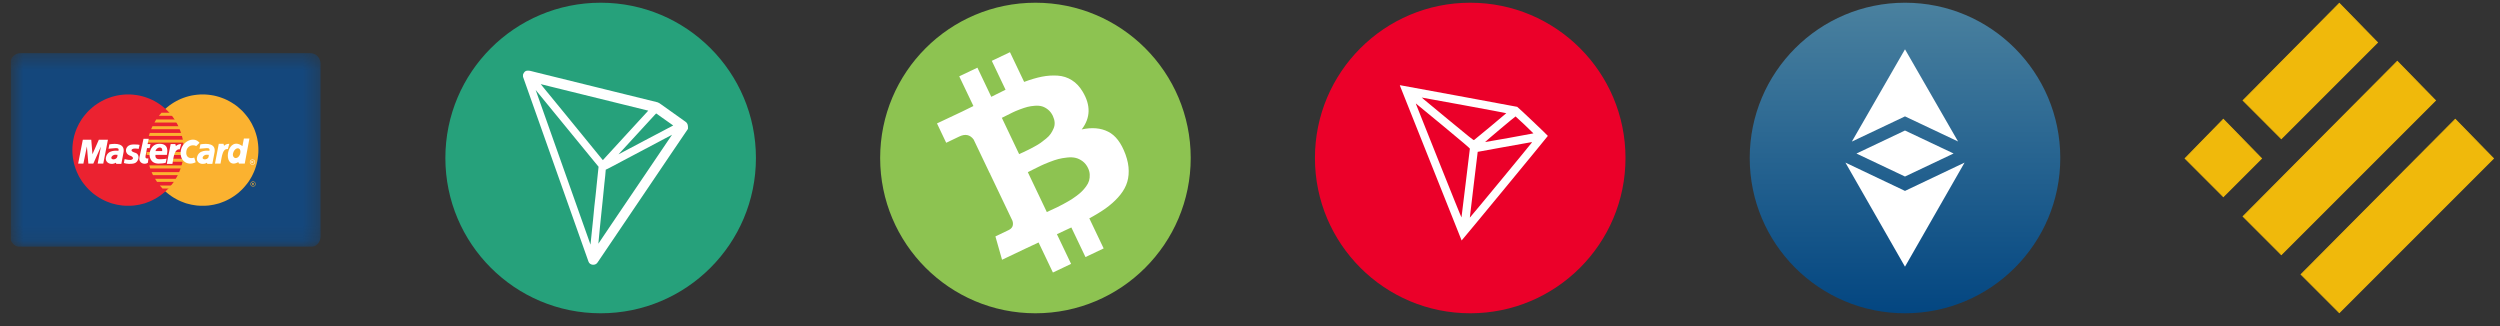 <svg width="161" height="21" viewBox="0 0 161 21" fill="none" xmlns="http://www.w3.org/2000/svg">
<rect x="0" y="0" width="161" height="21" fill="#333333" stroke="none"/>
<g clip-path="url(#clip0_0_1)">
<mask id="mask0_0_1" style="mask-type:luminance" maskUnits="userSpaceOnUse" x="0" y="3" width="21" height="13">
<path d="M20.683 3.4H0.683V15.893H20.683V3.4Z" fill="white"/>
</mask>
<g mask="url(#mask0_0_1)">
<path fill-rule="evenodd" clip-rule="evenodd" d="M20.643 15.245C20.643 15.613 20.343 15.914 19.975 15.914H1.327C0.96 15.914 0.659 15.613 0.659 15.245V4.089C0.659 3.721 0.96 3.42 1.327 3.42H19.975C20.343 3.42 20.643 3.721 20.643 4.089L20.643 15.245Z" fill="#14477C"/>
<path fill-rule="evenodd" clip-rule="evenodd" d="M13.048 13.251L13.232 13.248L13.416 13.236L13.596 13.21L13.773 13.18L13.946 13.138L14.118 13.094L14.283 13.033L14.449 12.97L14.606 12.898L14.76 12.819L14.91 12.733L15.057 12.639L15.2 12.538L15.335 12.433L15.462 12.32L15.59 12.2L15.706 12.076L15.819 11.944L15.928 11.809L16.029 11.67L16.119 11.524L16.209 11.374L16.284 11.22L16.36 11.058L16.423 10.897L16.48 10.728L16.529 10.559L16.57 10.386L16.6 10.206L16.622 10.029L16.637 9.845L16.641 9.661L16.637 9.477L16.622 9.293L16.6 9.117L16.57 8.94L16.529 8.767L16.48 8.599L16.423 8.43L16.36 8.268L16.284 8.11L16.209 7.956L16.119 7.806L16.029 7.66L15.928 7.521L15.819 7.386L15.706 7.254L15.59 7.13L15.462 7.014L15.335 6.901L15.2 6.793L15.057 6.695L14.91 6.601L14.76 6.515L14.606 6.436L14.449 6.364L14.283 6.301L14.118 6.244L13.946 6.195L13.773 6.154L13.596 6.124L13.416 6.101L13.232 6.086L13.048 6.083L12.864 6.086L12.684 6.101L12.504 6.124L12.328 6.154L12.155 6.195L11.982 6.244L11.817 6.301L11.655 6.364L11.498 6.436L11.344 6.515L11.194 6.601L11.047 6.695L10.908 6.793L10.773 6.901L10.642 7.014L10.518 7.13L10.398 7.254L10.289 7.386L10.18 7.521L10.082 7.66L9.988 7.806L9.902 7.956L9.823 8.11L9.752 8.268L9.688 8.43L9.632 8.599L9.583 8.767L9.541 8.94L9.512 9.117L9.489 9.293L9.474 9.477L9.47 9.661L9.474 9.845L9.489 10.029L9.512 10.206L9.541 10.386L9.583 10.559L9.632 10.728L9.688 10.897L9.752 11.058L9.823 11.22L9.902 11.374L9.988 11.524L10.082 11.67L10.18 11.809L10.289 11.944L10.398 12.076L10.518 12.2L10.642 12.32L10.773 12.433L10.908 12.538L11.047 12.639L11.194 12.733L11.344 12.819L11.498 12.898L11.655 12.97L11.817 13.033L11.982 13.094L12.155 13.138L12.328 13.18L12.504 13.21L12.684 13.236L12.864 13.248L13.048 13.251Z" fill="#FBB230"/>
<path fill-rule="evenodd" clip-rule="evenodd" d="M8.254 13.251L8.438 13.248L8.618 13.236L8.798 13.21L8.975 13.18L9.147 13.138L9.32 13.094L9.485 13.033L9.647 12.97L9.804 12.898L9.958 12.819L10.108 12.733L10.255 12.639L10.394 12.538L10.529 12.433L10.661 12.32L10.784 12.2L10.904 12.076L11.013 11.944L11.122 11.809L11.22 11.67L11.314 11.524L11.4 11.374L11.479 11.22L11.55 11.058L11.614 10.897L11.67 10.728L11.719 10.559L11.761 10.386L11.79 10.206L11.813 10.029L11.828 9.845L11.832 9.661L11.828 9.477L11.813 9.293L11.79 9.117L11.761 8.94L11.719 8.767L11.67 8.599L11.614 8.43L11.55 8.268L11.479 8.11L11.4 7.956L11.314 7.806L11.22 7.66L11.122 7.521L11.013 7.386L10.904 7.254L10.784 7.13L10.661 7.014L10.529 6.901L10.394 6.793L10.255 6.695L10.108 6.601L9.958 6.515L9.804 6.436L9.647 6.364L9.485 6.301L9.32 6.244L9.147 6.195L8.975 6.154L8.798 6.124L8.618 6.101L8.438 6.086L8.254 6.083L8.07 6.086L7.886 6.101L7.706 6.124L7.529 6.154L7.357 6.195L7.184 6.244L7.019 6.301L6.853 6.364L6.696 6.436L6.542 6.515L6.392 6.601L6.246 6.695L6.103 6.793L5.967 6.901L5.84 7.014L5.712 7.13L5.596 7.254L5.483 7.386L5.374 7.521L5.273 7.66L5.183 7.806L5.093 7.956L5.018 8.11L4.943 8.268L4.879 8.43L4.823 8.599L4.773 8.767L4.736 8.94L4.702 9.117L4.68 9.293L4.665 9.477L4.661 9.661L4.665 9.845L4.68 10.029L4.702 10.206L4.736 10.386L4.773 10.559L4.823 10.728L4.879 10.897L4.943 11.058L5.018 11.22L5.093 11.374L5.183 11.524L5.273 11.67L5.374 11.809L5.483 11.944L5.596 12.076L5.712 12.2L5.84 12.32L5.967 12.433L6.103 12.538L6.246 12.639L6.392 12.733L6.542 12.819L6.696 12.898L6.853 12.97L7.019 13.033L7.184 13.094L7.357 13.138L7.529 13.18L7.706 13.21L7.886 13.236L8.07 13.248L8.254 13.251Z" fill="#EB2230"/>
<path fill-rule="evenodd" clip-rule="evenodd" d="M10.232 7.457H12.136V7.262H10.398L10.232 7.457Z" fill="#FBB230"/>
<path fill-rule="evenodd" clip-rule="evenodd" d="M9.948 7.889H12.137V7.693H10.06L9.948 7.889Z" fill="#FBB230"/>
<path fill-rule="evenodd" clip-rule="evenodd" d="M9.733 8.321H12.136V8.126H9.82L9.733 8.321Z" fill="#FBB230"/>
<path fill-rule="evenodd" clip-rule="evenodd" d="M9.587 8.752H12.136V8.561H9.647L9.587 8.752Z" fill="#FBB230"/>
<path fill-rule="evenodd" clip-rule="evenodd" d="M9.673 10.848H12.143V10.653H9.613L9.673 10.848Z" fill="#FBB230"/>
<path fill-rule="evenodd" clip-rule="evenodd" d="M9.853 11.28H12.143V11.085H9.763L9.853 11.28Z" fill="#FBB230"/>
<path fill-rule="evenodd" clip-rule="evenodd" d="M10.112 11.712H12.143V11.516H9.988L10.112 11.712Z" fill="#FBB230"/>
<path fill-rule="evenodd" clip-rule="evenodd" d="M10.466 12.143H12.144V11.948H10.293L10.466 12.143Z" fill="#FBB230"/>
<path fill-rule="evenodd" clip-rule="evenodd" d="M9.5 9.185H12.136V8.993H9.538L9.5 9.185Z" fill="#FBB230"/>
<path fill-rule="evenodd" clip-rule="evenodd" d="M11.107 10.416H12.113V10.221H11.145L11.107 10.416Z" fill="#FBB230"/>
<path fill-rule="evenodd" clip-rule="evenodd" d="M11.186 9.984H12.114V9.789H11.224L11.186 9.984Z" fill="#FBB230"/>
<path fill-rule="evenodd" clip-rule="evenodd" d="M9.433 9.789H9.696V9.984H9.448L9.433 9.789Z" fill="#FBB230"/>
<path fill-rule="evenodd" clip-rule="evenodd" d="M16.296 11.681C16.39 11.681 16.465 11.76 16.465 11.85C16.465 11.944 16.39 12.019 16.296 12.019C16.202 12.019 16.127 11.944 16.127 11.85C16.127 11.76 16.202 11.681 16.296 11.681ZM16.296 11.711C16.375 11.711 16.439 11.775 16.439 11.85C16.439 11.929 16.375 11.993 16.296 11.993C16.221 11.993 16.157 11.929 16.157 11.85C16.157 11.775 16.221 11.711 16.296 11.711Z" fill="#FBB230"/>
<path d="M16.232 11.925V11.783H16.292C16.307 11.783 16.319 11.783 16.326 11.787C16.334 11.79 16.337 11.794 16.341 11.798C16.345 11.805 16.349 11.813 16.349 11.82C16.349 11.832 16.345 11.843 16.341 11.847C16.333 11.854 16.322 11.858 16.311 11.862C16.319 11.866 16.322 11.869 16.326 11.873C16.33 11.877 16.337 11.884 16.341 11.895L16.36 11.925H16.326L16.303 11.892C16.299 11.88 16.292 11.877 16.288 11.873C16.288 11.869 16.285 11.869 16.281 11.866C16.277 11.866 16.273 11.866 16.266 11.866H16.262V11.925H16.232ZM16.262 11.843H16.281C16.296 11.843 16.303 11.843 16.307 11.839C16.311 11.839 16.315 11.839 16.315 11.835C16.319 11.832 16.319 11.828 16.319 11.824C16.319 11.82 16.319 11.817 16.315 11.813C16.311 11.809 16.307 11.809 16.303 11.805C16.303 11.805 16.296 11.805 16.285 11.805H16.262V11.843H16.262Z" fill="#FBB230"/>
<path fill-rule="evenodd" clip-rule="evenodd" d="M16.258 10.27C16.352 10.27 16.427 10.345 16.427 10.439C16.427 10.533 16.352 10.608 16.258 10.608C16.164 10.608 16.089 10.533 16.089 10.439C16.089 10.345 16.164 10.27 16.258 10.27ZM16.258 10.3C16.337 10.3 16.401 10.364 16.401 10.439C16.401 10.518 16.337 10.582 16.258 10.582C16.179 10.582 16.116 10.518 16.116 10.439C16.116 10.364 16.179 10.3 16.258 10.3Z" fill="white"/>
<path d="M16.194 10.51V10.371H16.254C16.27 10.371 16.281 10.371 16.288 10.375C16.292 10.375 16.299 10.382 16.303 10.386C16.307 10.393 16.311 10.401 16.311 10.409C16.311 10.42 16.307 10.427 16.299 10.435C16.296 10.442 16.284 10.446 16.273 10.45C16.277 10.453 16.284 10.457 16.288 10.461C16.292 10.465 16.296 10.472 16.303 10.483L16.322 10.51H16.288L16.266 10.48C16.258 10.469 16.254 10.461 16.25 10.461C16.247 10.457 16.247 10.453 16.243 10.453C16.239 10.453 16.236 10.453 16.228 10.453H16.221V10.51L16.194 10.51ZM16.221 10.431H16.243C16.258 10.431 16.266 10.431 16.27 10.427C16.273 10.427 16.277 10.424 16.277 10.424C16.281 10.42 16.281 10.416 16.281 10.412C16.281 10.409 16.277 10.401 16.277 10.401C16.273 10.397 16.27 10.393 16.266 10.393C16.262 10.393 16.254 10.393 16.243 10.393H16.221L16.221 10.431Z" fill="white"/>
<path fill-rule="evenodd" clip-rule="evenodd" d="M13.845 10.536L14.089 9.26H14.393L14.43 9.391C14.487 9.335 14.58 9.26 14.768 9.26L14.674 9.598C14.592 9.598 14.464 9.582 14.359 9.83C14.28 10.018 14.243 10.33 14.201 10.536H13.845Z" fill="white"/>
<path fill-rule="evenodd" clip-rule="evenodd" d="M9.241 8.94H9.579L9.504 9.278H9.692L9.635 9.541H9.467L9.373 10.048C9.354 10.142 9.373 10.236 9.56 10.198L9.523 10.48C9.32 10.634 8.915 10.521 8.978 10.142L9.241 8.94Z" fill="white"/>
<path fill-rule="evenodd" clip-rule="evenodd" d="M10.747 9.973C10.785 9.766 10.879 9.26 10.274 9.26C9.711 9.26 9.636 9.823 9.636 9.898C9.617 9.973 9.617 10.536 10.218 10.536C10.368 10.536 10.578 10.517 10.672 10.48L10.729 10.217C10.672 10.236 10.481 10.255 10.331 10.255C10.199 10.255 9.974 10.255 10.011 9.973L10.747 9.973Z" fill="white"/>
<path fill-rule="evenodd" clip-rule="evenodd" d="M6.651 10.536L6.951 8.997H6.366L5.953 9.935L5.877 8.997H5.333L5.033 10.536H5.371L5.596 9.428L5.69 10.536H6.009L6.497 9.447L6.29 10.536H6.651Z" fill="white"/>
<path fill-rule="evenodd" clip-rule="evenodd" d="M7.045 9.297L6.988 9.579C7.082 9.579 7.308 9.541 7.42 9.541C7.533 9.541 7.683 9.522 7.627 9.71C7.533 9.71 6.913 9.616 6.819 10.161C6.767 10.521 7.195 10.653 7.458 10.48L7.495 10.555H7.814L7.946 9.86C8.085 9.233 7.48 9.222 7.045 9.297Z" fill="white"/>
<path fill-rule="evenodd" clip-rule="evenodd" d="M12.635 9.41C12.549 9.357 12.496 9.357 12.387 9.357C12.282 9.357 12.034 9.462 12.001 9.744C11.948 10.097 12.177 10.255 12.511 10.149L12.601 10.45C12.031 10.735 11.486 10.292 11.666 9.601C11.813 9.079 12.504 8.764 12.849 9.196L12.635 9.41Z" fill="white"/>
<path fill-rule="evenodd" clip-rule="evenodd" d="M15.612 9.41C14.692 8.719 14.336 10.536 15.049 10.536C15.162 10.536 15.274 10.48 15.349 10.442L15.387 10.536H15.762L16.063 8.922H15.706L15.612 9.41Z" fill="white"/>
<path fill-rule="evenodd" clip-rule="evenodd" d="M12.905 9.297L12.849 9.579C12.943 9.579 13.168 9.541 13.281 9.541C13.394 9.541 13.525 9.522 13.488 9.71C13.394 9.71 12.774 9.616 12.681 10.161C12.643 10.424 12.868 10.555 13.037 10.555C13.206 10.555 13.262 10.517 13.319 10.48L13.356 10.555H13.675L13.807 9.86C13.949 9.233 13.345 9.222 12.905 9.297Z" fill="white"/>
<path fill-rule="evenodd" clip-rule="evenodd" d="M10.011 9.729H10.443C10.492 9.387 10.082 9.455 10.011 9.729Z" fill="#EB2230"/>
<path fill-rule="evenodd" clip-rule="evenodd" d="M7.571 9.973C7.515 9.973 7.383 9.935 7.27 10.011C7.158 10.086 7.12 10.217 7.252 10.255C7.364 10.292 7.515 10.217 7.552 10.104L7.571 9.973Z" fill="#EB2230"/>
<path fill-rule="evenodd" clip-rule="evenodd" d="M15.444 9.616C15.331 9.466 15.087 9.579 15.012 9.86C14.956 10.048 15.068 10.18 15.181 10.18C15.418 10.18 15.56 9.793 15.444 9.616Z" fill="#FBB230"/>
<path fill-rule="evenodd" clip-rule="evenodd" d="M13.451 9.973C13.395 9.973 13.263 9.935 13.15 10.011C13.038 10.086 13 10.217 13.132 10.255C13.244 10.292 13.413 10.217 13.432 10.104L13.451 9.973Z" fill="#FBB230"/>
<path fill-rule="evenodd" clip-rule="evenodd" d="M10.747 10.555L10.766 10.424L10.991 9.278H11.291L11.329 9.41C11.385 9.353 11.479 9.278 11.667 9.278L11.573 9.616C11.502 9.616 11.351 9.601 11.239 9.902C11.175 10.074 11.137 10.367 11.104 10.555H10.747Z" fill="white"/>
<path fill-rule="evenodd" clip-rule="evenodd" d="M8.93 9.586H8.915H8.9L8.885 9.583L8.87 9.579H8.855L8.84 9.575C8.772 9.568 8.716 9.564 8.649 9.568C8.476 9.582 8.401 9.691 8.547 9.774C8.664 9.842 8.754 9.83 8.832 9.906C9.001 10.063 8.915 10.367 8.727 10.484L8.694 10.499L8.656 10.514L8.615 10.525L8.577 10.536C8.397 10.566 8.153 10.559 7.977 10.499L8.025 10.247C8.168 10.277 8.401 10.341 8.51 10.266C8.634 10.183 8.521 10.086 8.431 10.044L8.386 10.029L8.341 10.011C7.984 9.849 8.067 9.417 8.405 9.327C8.54 9.297 8.675 9.297 8.814 9.308H8.84C8.874 9.312 8.904 9.316 8.934 9.323H8.949L8.96 9.327H8.971L8.979 9.331H8.99L8.93 9.586Z" fill="white"/>
</g>
</g>
<g clip-path="url(#clip1_0_1)">
<path d="M38.682 20.175C44.205 20.175 48.682 15.697 48.682 10.175C48.682 4.652 44.205 0.175 38.682 0.175C33.159 0.175 28.682 4.652 28.682 10.175C28.682 15.697 33.159 20.175 38.682 20.175Z" fill="#26A17B"/>
<path d="M44.148 7.841C43.648 7.486 43.114 7.108 42.592 6.733C42.58 6.725 42.568 6.716 42.554 6.707C42.493 6.657 42.423 6.617 42.349 6.59L42.343 6.587C40.945 6.244 39.547 5.899 38.15 5.553L34.41 4.63L34.312 4.604C34.199 4.572 34.069 4.536 33.93 4.554C33.892 4.56 33.856 4.574 33.824 4.595L33.789 4.625C33.745 4.67 33.712 4.723 33.691 4.783L33.682 4.806V4.941L33.688 4.961C34.476 7.202 35.285 9.475 36.065 11.675C36.665 13.368 37.29 15.122 37.898 16.845C37.936 16.961 38.043 17.038 38.176 17.05H38.205C38.263 17.051 38.32 17.037 38.371 17.009C38.422 16.98 38.464 16.939 38.493 16.888L40.781 13.505C41.338 12.682 41.895 11.856 42.453 11.033L43.137 10.02C43.512 9.463 43.9 8.889 44.284 8.33L44.304 8.301V8.265C44.313 8.163 44.315 7.953 44.148 7.841ZM41.468 9.074C40.93 9.358 40.382 9.651 39.83 9.941L40.795 8.892C41.197 8.453 41.615 7.998 42.025 7.553L42.034 7.545C42.068 7.498 42.112 7.454 42.158 7.407C42.19 7.375 42.225 7.343 42.257 7.305C42.47 7.455 42.687 7.606 42.895 7.756C43.045 7.864 43.198 7.973 43.354 8.081C42.723 8.408 42.094 8.739 41.468 9.074ZM40.088 8.933C39.675 9.387 39.247 9.853 38.823 10.313C37.999 9.299 37.173 8.288 36.345 7.278L35.233 5.922L35.23 5.919C35.147 5.823 35.065 5.717 34.985 5.618C34.933 5.55 34.878 5.486 34.823 5.418C35.158 5.506 35.496 5.588 35.828 5.667C36.12 5.738 36.423 5.811 36.72 5.887L41.748 7.126C41.191 7.73 40.63 8.341 40.088 8.933ZM38.635 14.642C38.666 14.335 38.702 14.018 38.73 13.708C38.757 13.458 38.782 13.204 38.808 12.961C38.848 12.571 38.892 12.167 38.927 11.771L38.935 11.701C38.964 11.449 38.993 11.189 39.01 10.928C39.044 10.909 39.079 10.892 39.115 10.878C39.158 10.858 39.201 10.84 39.244 10.814C39.911 10.458 40.579 10.105 41.248 9.753C41.916 9.402 42.6 9.038 43.279 8.678C42.663 9.583 42.05 10.489 41.439 11.397C40.922 12.161 40.391 12.949 39.862 13.725C39.655 14.036 39.438 14.352 39.233 14.656C39.002 14.996 38.765 15.345 38.534 15.694C38.563 15.342 38.597 14.988 38.635 14.642ZM34.61 6.11C34.572 6.004 34.531 5.896 34.496 5.793C35.276 6.748 36.062 7.709 36.827 8.64C37.223 9.123 37.618 9.604 38.014 10.09C38.092 10.181 38.17 10.278 38.245 10.371C38.343 10.491 38.441 10.618 38.548 10.738C38.513 11.039 38.485 11.344 38.453 11.636C38.433 11.841 38.413 12.047 38.39 12.255V12.258C38.381 12.389 38.363 12.521 38.349 12.65L38.283 13.233L38.28 13.253C38.228 13.845 38.164 14.443 38.103 15.023C38.078 15.263 38.055 15.509 38.028 15.755C38.014 15.711 37.997 15.667 37.982 15.626C37.938 15.506 37.896 15.386 37.855 15.266L37.546 14.396L34.609 6.11" fill="white"/>
</g>
<g clip-path="url(#clip2_0_1)">
<path d="M66.682 20.175C72.204 20.175 76.682 15.697 76.682 10.175C76.682 4.652 72.204 0.175 66.682 0.175C61.159 0.175 56.682 4.652 56.682 10.175C56.682 15.697 61.159 20.175 66.682 20.175Z" fill="#8DC351"/>
<path d="M71.365 8.481C70.892 8.241 70.322 8.191 69.662 8.335C70.232 7.591 70.252 6.778 69.722 5.901C69.532 5.581 69.302 5.335 69.028 5.165C68.755 4.991 68.455 4.895 68.118 4.871C67.785 4.848 67.442 4.871 67.099 4.938C66.752 5.008 66.372 5.118 65.955 5.275L65.042 3.361L63.872 3.918L64.758 5.778C64.555 5.875 64.249 6.028 63.839 6.235L62.945 4.358L61.775 4.915L62.688 6.828C62.525 6.911 62.279 7.031 61.955 7.188L60.342 7.948L60.935 9.195L61.779 8.791C62.162 8.608 62.472 8.671 62.702 8.985L63.742 11.165C63.792 11.141 63.835 11.124 63.868 11.114L63.748 11.171L65.205 14.225C65.288 14.501 65.202 14.701 64.948 14.821L64.105 15.225L64.532 16.728L66.052 16.005C66.148 15.958 66.288 15.895 66.472 15.808C66.655 15.725 66.792 15.661 66.885 15.614L67.808 17.551L68.978 16.994L68.065 15.081C68.282 14.985 68.592 14.841 68.995 14.648L69.905 16.555L71.075 15.998L70.152 14.061C70.558 13.845 70.909 13.628 71.202 13.421C71.495 13.211 71.762 12.978 71.999 12.718C72.235 12.458 72.409 12.194 72.522 11.921C72.635 11.651 72.692 11.348 72.689 11.011C72.689 10.678 72.618 10.321 72.482 9.945C72.212 9.208 71.842 8.718 71.365 8.481ZM64.519 7.588C64.555 7.571 64.652 7.521 64.815 7.441C64.978 7.361 65.115 7.291 65.222 7.238C65.329 7.185 65.478 7.121 65.672 7.048C65.865 6.975 66.028 6.921 66.168 6.885C66.308 6.848 66.465 6.825 66.645 6.811C66.825 6.798 66.978 6.811 67.112 6.851C67.242 6.891 67.372 6.961 67.495 7.061C67.618 7.161 67.722 7.295 67.802 7.461C67.868 7.605 67.909 7.745 67.918 7.881C67.928 8.018 67.905 8.148 67.852 8.271C67.799 8.395 67.739 8.508 67.668 8.611C67.599 8.715 67.499 8.821 67.368 8.928C67.235 9.035 67.118 9.125 67.019 9.198C66.915 9.271 66.785 9.351 66.622 9.438C66.459 9.525 66.335 9.591 66.249 9.635C66.165 9.678 66.045 9.735 65.895 9.805C65.745 9.875 65.655 9.915 65.632 9.925L64.519 7.588ZM70.178 11.238C70.185 11.378 70.172 11.508 70.138 11.631C70.102 11.755 70.038 11.878 69.948 12.001C69.855 12.128 69.762 12.238 69.665 12.331C69.569 12.428 69.445 12.531 69.295 12.638C69.145 12.748 69.012 12.838 68.892 12.908C68.775 12.981 68.632 13.061 68.462 13.151C68.292 13.241 68.162 13.308 68.065 13.354C67.969 13.401 67.845 13.458 67.698 13.524C67.552 13.591 67.455 13.634 67.415 13.655L66.192 11.088C66.232 11.068 66.352 11.008 66.549 10.908C66.745 10.808 66.909 10.728 67.035 10.668C67.162 10.608 67.338 10.531 67.569 10.441C67.799 10.351 67.995 10.284 68.162 10.241C68.329 10.198 68.515 10.168 68.725 10.145C68.935 10.121 69.118 10.131 69.272 10.168C69.425 10.204 69.575 10.278 69.719 10.384C69.862 10.491 69.978 10.634 70.065 10.815C70.135 10.958 70.172 11.098 70.178 11.238Z" fill="white"/>
</g>
<g clip-path="url(#clip3_0_1)">
<path d="M94.682 20.175C100.204 20.175 104.682 15.697 104.682 10.175C104.682 4.652 100.204 0.175 94.682 0.175C89.159 0.175 84.682 4.652 84.682 10.175C84.682 15.697 89.159 20.175 94.682 20.175Z" fill="#EB0029"/>
<path fill-rule="evenodd" clip-rule="evenodd" d="M90.161 5.532C90.252 5.776 94.12 15.478 94.129 15.487C94.139 15.498 99.668 8.792 99.682 8.752C99.689 8.732 97.76 6.902 97.709 6.88C97.688 6.871 95.991 6.556 93.939 6.18C91.886 5.804 90.192 5.493 90.174 5.489C90.146 5.483 90.144 5.489 90.161 5.532ZM94.3 6.781C95.788 7.054 97.005 7.283 97.005 7.29C97.005 7.303 94.988 8.982 94.925 9.021C94.895 9.04 94.658 8.851 93.243 7.681C91.369 6.131 91.553 6.286 91.577 6.285C91.587 6.285 92.812 6.508 94.3 6.781ZM92.939 8.111C94.159 9.121 94.665 9.551 94.66 9.573C94.656 9.591 94.535 10.588 94.391 11.79C94.247 12.991 94.124 13.987 94.119 14.002C94.114 14.018 93.454 12.386 92.653 10.375C91.852 8.364 91.191 6.707 91.185 6.692C91.179 6.677 91.183 6.669 91.193 6.673C91.203 6.677 91.989 7.324 92.939 8.111ZM98.188 8.04C98.503 8.338 98.757 8.585 98.753 8.589C98.741 8.602 95.666 9.154 95.638 9.149C95.615 9.144 97.575 7.498 97.603 7.498C97.61 7.498 97.873 7.742 98.188 8.04ZM98.642 9.192C98.552 9.323 94.661 14.032 94.657 14.015C94.655 14.003 94.768 13.045 94.909 11.886L95.164 9.779L96.871 9.468C97.809 9.297 98.597 9.156 98.623 9.155C98.665 9.153 98.666 9.156 98.642 9.192Z" fill="white"/>
</g>
<g clip-path="url(#clip4_0_1)">
<path d="M122.682 20.175C128.204 20.175 132.682 15.697 132.682 10.175C132.682 4.652 128.204 0.175 122.682 0.175C117.159 0.175 112.682 4.652 112.682 10.175C112.682 15.697 117.159 20.175 122.682 20.175Z" fill="url(#paint0_linear_0_1)"/>
<path d="M122.681 12.294L118.845 10.471L122.681 17.174L126.518 10.471L122.681 12.294Z" fill="white"/>
<path d="M126.099 9.111L122.682 3.175L119.259 9.118L122.682 7.495L126.099 9.111Z" fill="white"/>
<path d="M119.555 9.888L122.681 11.368L125.811 9.885L122.681 8.405L119.555 9.888Z" fill="white"/>
</g>
<g clip-path="url(#clip5_0_1)">
<path d="M150.651 0.217L153.11 2.736L146.916 8.93L144.457 6.47L150.651 0.217Z" fill="#F0B90B" stroke="#F0B90B" stroke-width="0.059"/>
<path d="M154.385 3.951L156.845 6.47L146.916 16.398L144.457 13.938L154.385 3.951Z" fill="#F0B90B" stroke="#F0B90B" stroke-width="0.059"/>
<path d="M143.182 7.685L145.642 10.204L143.182 12.664L140.723 10.204L143.182 7.685Z" fill="#F0B90B" stroke="#F0B90B" stroke-width="0.059"/>
<path d="M158.119 7.685L160.579 10.204L150.651 20.133L148.191 17.673L158.119 7.685Z" fill="#F0B90B" stroke="#F0B90B" stroke-width="0.059"/>
</g>
<defs>
<linearGradient id="paint0_linear_0_1" x1="122.682" y1="0.175" x2="122.682" y2="20.175" gradientUnits="userSpaceOnUse">
<stop stop-color="#4A819F"/>
<stop offset="1" stop-color="#034681"/>
</linearGradient>
<clipPath id="clip0_0_1">
<rect width="20" height="12.493" fill="white" transform="translate(0.682 3.4)"/>
</clipPath>
<clipPath id="clip1_0_1">
<rect width="20" height="20" fill="white" transform="translate(28.682 0.175)"/>
</clipPath>
<clipPath id="clip2_0_1">
<rect width="20" height="20" fill="white" transform="translate(56.682 0.175)"/>
</clipPath>
<clipPath id="clip3_0_1">
<rect width="20" height="20" fill="white" transform="translate(84.682 0.175)"/>
</clipPath>
<clipPath id="clip4_0_1">
<rect width="20" height="20" fill="white" transform="translate(112.682 0.175)"/>
</clipPath>
<clipPath id="clip5_0_1">
<rect width="19.94" height="20" fill="white" transform="translate(140.682 0.175)"/>
</clipPath>
</defs>
</svg>
